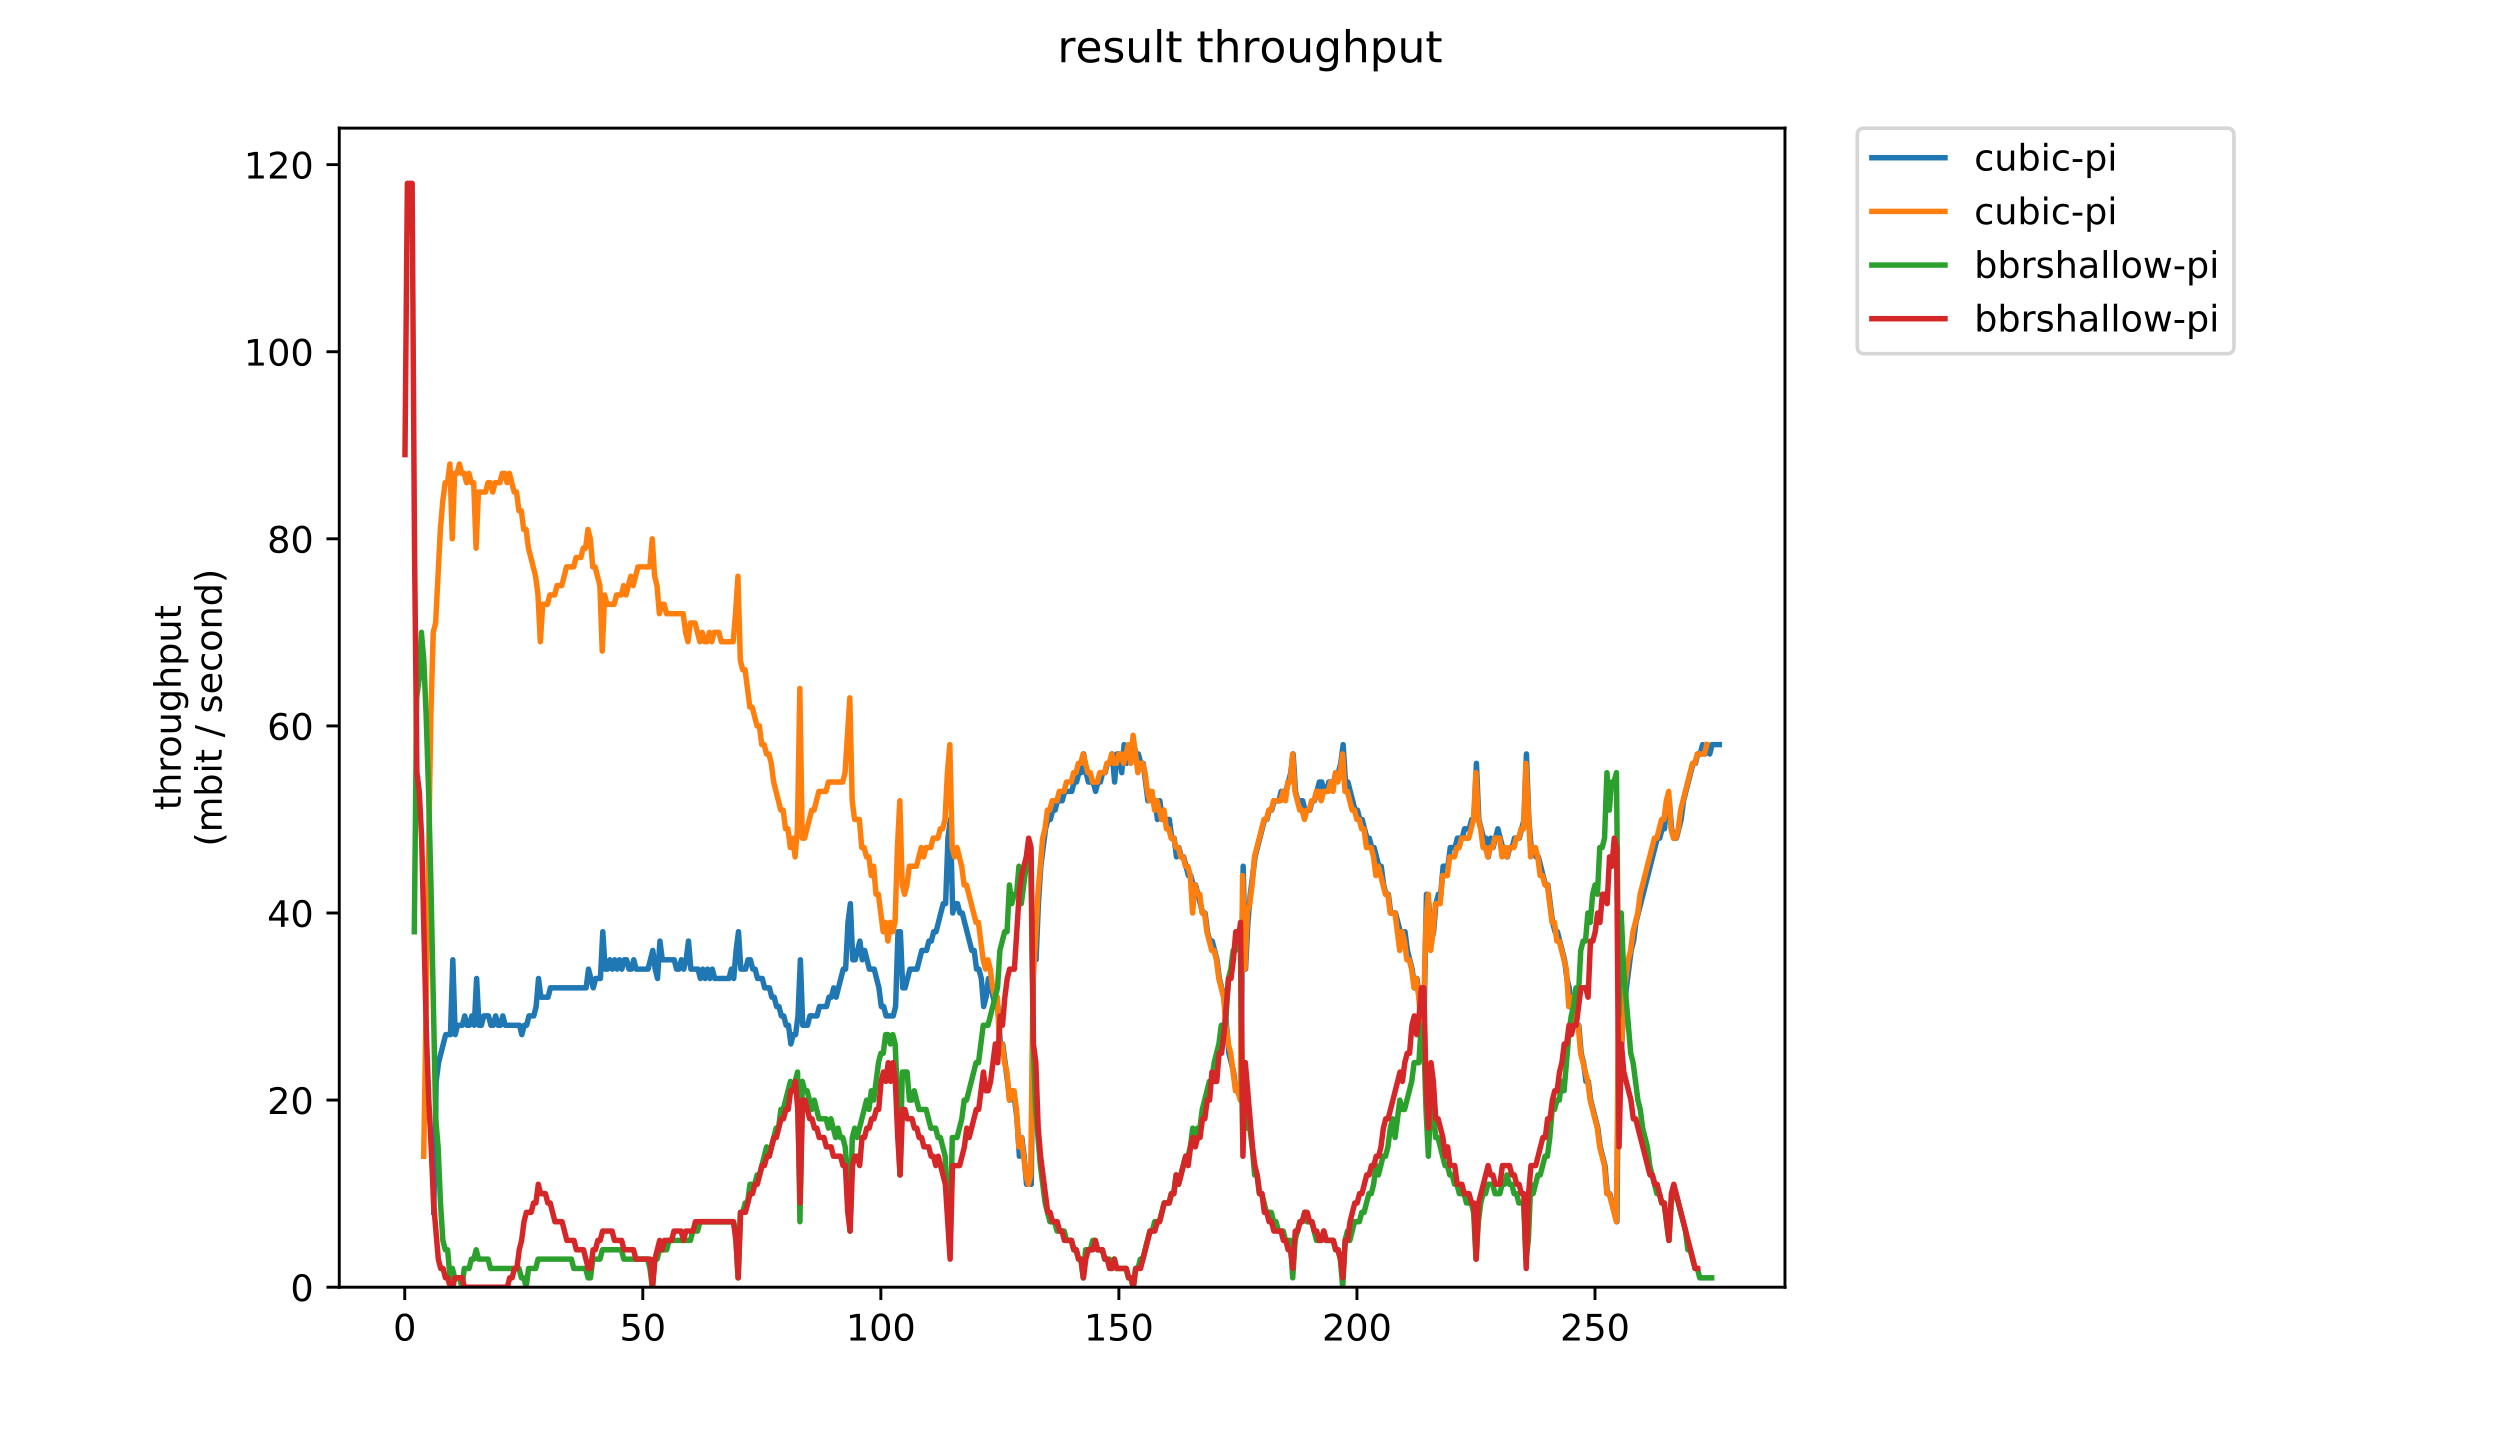 <?xml version="1.0" encoding="utf-8" standalone="no"?>
<!DOCTYPE svg PUBLIC "-//W3C//DTD SVG 1.1//EN"
  "http://www.w3.org/Graphics/SVG/1.1/DTD/svg11.dtd">
<!-- Created with matplotlib (https://matplotlib.org/) -->
<svg height="396pt" version="1.1" viewBox="0 0 684 396" width="684pt" xmlns="http://www.w3.org/2000/svg" xmlns:xlink="http://www.w3.org/1999/xlink">
 <defs>
  <style type="text/css">
*{stroke-linecap:butt;stroke-linejoin:round;}
  </style>
 </defs>
 <g id="figure_1">
  <g id="patch_1">
   <path d="M 0 396 
L 684 396 
L 684 0 
L 0 0 
z
" style="fill:#ffffff;"/>
  </g>
  <g id="axes_1">
   <g id="patch_2">
    <path d="M 92.824 352.174 
L 488.365 352.174 
L 488.365 35.062 
L 92.824 35.062 
z
" style="fill:#ffffff;"/>
   </g>
   <g id="matplotlib.axis_1">
    <g id="xtick_1">
     <g id="line2d_1">
      <defs>
       <path d="M 0 0 
L 0 3.5 
" id="m136e229851" style="stroke:#000000;stroke-width:0.8;"/>
      </defs>
      <g>
       <use style="stroke:#000000;stroke-width:0.8;" x="110.738" xlink:href="#m136e229851" y="352.174"/>
      </g>
     </g>
     <g id="text_1">
      <!-- 0 -->
      <defs>
       <path d="M 31.781 66.406 
Q 24.172 66.406 20.328 58.906 
Q 16.5 51.422 16.5 36.375 
Q 16.5 21.391 20.328 13.891 
Q 24.172 6.391 31.781 6.391 
Q 39.453 6.391 43.281 13.891 
Q 47.125 21.391 47.125 36.375 
Q 47.125 51.422 43.281 58.906 
Q 39.453 66.406 31.781 66.406 
z
M 31.781 74.219 
Q 44.047 74.219 50.516 64.516 
Q 56.984 54.828 56.984 36.375 
Q 56.984 17.969 50.516 8.266 
Q 44.047 -1.422 31.781 -1.422 
Q 19.531 -1.422 13.062 8.266 
Q 6.594 17.969 6.594 36.375 
Q 6.594 54.828 13.062 64.516 
Q 19.531 74.219 31.781 74.219 
z
" id="DejaVuSans-48"/>
      </defs>
      <g transform="translate(107.557 366.773)scale(0.1 -0.1)">
       <use xlink:href="#DejaVuSans-48"/>
      </g>
     </g>
    </g>
    <g id="xtick_2">
     <g id="line2d_2">
      <g>
       <use style="stroke:#000000;stroke-width:0.8;" x="175.868" xlink:href="#m136e229851" y="352.174"/>
      </g>
     </g>
     <g id="text_2">
      <!-- 50 -->
      <defs>
       <path d="M 10.797 72.906 
L 49.516 72.906 
L 49.516 64.594 
L 19.828 64.594 
L 19.828 46.734 
Q 21.969 47.469 24.109 47.828 
Q 26.266 48.188 28.422 48.188 
Q 40.625 48.188 47.75 41.5 
Q 54.891 34.812 54.891 23.391 
Q 54.891 11.625 47.562 5.094 
Q 40.234 -1.422 26.906 -1.422 
Q 22.312 -1.422 17.547 -0.641 
Q 12.797 0.141 7.719 1.703 
L 7.719 11.625 
Q 12.109 9.234 16.797 8.062 
Q 21.484 6.891 26.703 6.891 
Q 35.156 6.891 40.078 11.328 
Q 45.016 15.766 45.016 23.391 
Q 45.016 31 40.078 35.438 
Q 35.156 39.891 26.703 39.891 
Q 22.75 39.891 18.812 39.016 
Q 14.891 38.141 10.797 36.281 
z
" id="DejaVuSans-53"/>
      </defs>
      <g transform="translate(169.506 366.773)scale(0.1 -0.1)">
       <use xlink:href="#DejaVuSans-53"/>
       <use x="63.623" xlink:href="#DejaVuSans-48"/>
      </g>
     </g>
    </g>
    <g id="xtick_3">
     <g id="line2d_3">
      <g>
       <use style="stroke:#000000;stroke-width:0.8;" x="240.999" xlink:href="#m136e229851" y="352.174"/>
      </g>
     </g>
     <g id="text_3">
      <!-- 100 -->
      <defs>
       <path d="M 12.406 8.297 
L 28.516 8.297 
L 28.516 63.922 
L 10.984 60.406 
L 10.984 69.391 
L 28.422 72.906 
L 38.281 72.906 
L 38.281 8.297 
L 54.391 8.297 
L 54.391 0 
L 12.406 0 
z
" id="DejaVuSans-49"/>
      </defs>
      <g transform="translate(231.455 366.773)scale(0.1 -0.1)">
       <use xlink:href="#DejaVuSans-49"/>
       <use x="63.623" xlink:href="#DejaVuSans-48"/>
       <use x="127.246" xlink:href="#DejaVuSans-48"/>
      </g>
     </g>
    </g>
    <g id="xtick_4">
     <g id="line2d_4">
      <g>
       <use style="stroke:#000000;stroke-width:0.8;" x="306.129" xlink:href="#m136e229851" y="352.174"/>
      </g>
     </g>
     <g id="text_4">
      <!-- 150 -->
      <g transform="translate(296.585 366.773)scale(0.1 -0.1)">
       <use xlink:href="#DejaVuSans-49"/>
       <use x="63.623" xlink:href="#DejaVuSans-53"/>
       <use x="127.246" xlink:href="#DejaVuSans-48"/>
      </g>
     </g>
    </g>
    <g id="xtick_5">
     <g id="line2d_5">
      <g>
       <use style="stroke:#000000;stroke-width:0.8;" x="371.259" xlink:href="#m136e229851" y="352.174"/>
      </g>
     </g>
     <g id="text_5">
      <!-- 200 -->
      <defs>
       <path d="M 19.188 8.297 
L 53.609 8.297 
L 53.609 0 
L 7.328 0 
L 7.328 8.297 
Q 12.938 14.109 22.625 23.891 
Q 32.328 33.688 34.812 36.531 
Q 39.547 41.844 41.422 45.531 
Q 43.312 49.219 43.312 52.781 
Q 43.312 58.594 39.234 62.25 
Q 35.156 65.922 28.609 65.922 
Q 23.969 65.922 18.812 64.312 
Q 13.672 62.703 7.812 59.422 
L 7.812 69.391 
Q 13.766 71.781 18.938 73 
Q 24.125 74.219 28.422 74.219 
Q 39.75 74.219 46.484 68.547 
Q 53.219 62.891 53.219 53.422 
Q 53.219 48.922 51.531 44.891 
Q 49.859 40.875 45.406 35.406 
Q 44.188 33.984 37.641 27.219 
Q 31.109 20.453 19.188 8.297 
z
" id="DejaVuSans-50"/>
      </defs>
      <g transform="translate(361.715 366.773)scale(0.1 -0.1)">
       <use xlink:href="#DejaVuSans-50"/>
       <use x="63.623" xlink:href="#DejaVuSans-48"/>
       <use x="127.246" xlink:href="#DejaVuSans-48"/>
      </g>
     </g>
    </g>
    <g id="xtick_6">
     <g id="line2d_6">
      <g>
       <use style="stroke:#000000;stroke-width:0.8;" x="436.389" xlink:href="#m136e229851" y="352.174"/>
      </g>
     </g>
     <g id="text_6">
      <!-- 250 -->
      <g transform="translate(426.846 366.773)scale(0.1 -0.1)">
       <use xlink:href="#DejaVuSans-50"/>
       <use x="63.623" xlink:href="#DejaVuSans-53"/>
       <use x="127.246" xlink:href="#DejaVuSans-48"/>
      </g>
     </g>
    </g>
   </g>
   <g id="matplotlib.axis_2">
    <g id="ytick_1">
     <g id="line2d_7">
      <defs>
       <path d="M 0 0 
L -3.5 0 
" id="m90d7e092a7" style="stroke:#000000;stroke-width:0.8;"/>
      </defs>
      <g>
       <use style="stroke:#000000;stroke-width:0.8;" x="92.824" xlink:href="#m90d7e092a7" y="352.174"/>
      </g>
     </g>
     <g id="text_7">
      <!-- 0 -->
      <g transform="translate(79.461 355.973)scale(0.1 -0.1)">
       <use xlink:href="#DejaVuSans-48"/>
      </g>
     </g>
    </g>
    <g id="ytick_2">
     <g id="line2d_8">
      <g>
       <use style="stroke:#000000;stroke-width:0.8;" x="92.824" xlink:href="#m90d7e092a7" y="300.986"/>
      </g>
     </g>
     <g id="text_8">
      <!-- 20 -->
      <g transform="translate(73.099 304.785)scale(0.1 -0.1)">
       <use xlink:href="#DejaVuSans-50"/>
       <use x="63.623" xlink:href="#DejaVuSans-48"/>
      </g>
     </g>
    </g>
    <g id="ytick_3">
     <g id="line2d_9">
      <g>
       <use style="stroke:#000000;stroke-width:0.8;" x="92.824" xlink:href="#m90d7e092a7" y="249.798"/>
      </g>
     </g>
     <g id="text_9">
      <!-- 40 -->
      <defs>
       <path d="M 37.797 64.312 
L 12.891 25.391 
L 37.797 25.391 
z
M 35.203 72.906 
L 47.609 72.906 
L 47.609 25.391 
L 58.016 25.391 
L 58.016 17.188 
L 47.609 17.188 
L 47.609 0 
L 37.797 0 
L 37.797 17.188 
L 4.891 17.188 
L 4.891 26.703 
z
" id="DejaVuSans-52"/>
      </defs>
      <g transform="translate(73.099 253.597)scale(0.1 -0.1)">
       <use xlink:href="#DejaVuSans-52"/>
       <use x="63.623" xlink:href="#DejaVuSans-48"/>
      </g>
     </g>
    </g>
    <g id="ytick_4">
     <g id="line2d_10">
      <g>
       <use style="stroke:#000000;stroke-width:0.8;" x="92.824" xlink:href="#m90d7e092a7" y="198.609"/>
      </g>
     </g>
     <g id="text_10">
      <!-- 60 -->
      <defs>
       <path d="M 33.016 40.375 
Q 26.375 40.375 22.484 35.828 
Q 18.609 31.297 18.609 23.391 
Q 18.609 15.531 22.484 10.953 
Q 26.375 6.391 33.016 6.391 
Q 39.656 6.391 43.531 10.953 
Q 47.406 15.531 47.406 23.391 
Q 47.406 31.297 43.531 35.828 
Q 39.656 40.375 33.016 40.375 
z
M 52.594 71.297 
L 52.594 62.312 
Q 48.875 64.062 45.094 64.984 
Q 41.312 65.922 37.594 65.922 
Q 27.828 65.922 22.672 59.328 
Q 17.531 52.734 16.797 39.406 
Q 19.672 43.656 24.016 45.922 
Q 28.375 48.188 33.594 48.188 
Q 44.578 48.188 50.953 41.516 
Q 57.328 34.859 57.328 23.391 
Q 57.328 12.156 50.688 5.359 
Q 44.047 -1.422 33.016 -1.422 
Q 20.359 -1.422 13.672 8.266 
Q 6.984 17.969 6.984 36.375 
Q 6.984 53.656 15.188 63.938 
Q 23.391 74.219 37.203 74.219 
Q 40.922 74.219 44.703 73.484 
Q 48.484 72.75 52.594 71.297 
z
" id="DejaVuSans-54"/>
      </defs>
      <g transform="translate(73.099 202.408)scale(0.1 -0.1)">
       <use xlink:href="#DejaVuSans-54"/>
       <use x="63.623" xlink:href="#DejaVuSans-48"/>
      </g>
     </g>
    </g>
    <g id="ytick_5">
     <g id="line2d_11">
      <g>
       <use style="stroke:#000000;stroke-width:0.8;" x="92.824" xlink:href="#m90d7e092a7" y="147.421"/>
      </g>
     </g>
     <g id="text_11">
      <!-- 80 -->
      <defs>
       <path d="M 31.781 34.625 
Q 24.75 34.625 20.719 30.859 
Q 16.703 27.094 16.703 20.516 
Q 16.703 13.922 20.719 10.156 
Q 24.75 6.391 31.781 6.391 
Q 38.812 6.391 42.859 10.172 
Q 46.922 13.969 46.922 20.516 
Q 46.922 27.094 42.891 30.859 
Q 38.875 34.625 31.781 34.625 
z
M 21.922 38.812 
Q 15.578 40.375 12.031 44.719 
Q 8.5 49.078 8.5 55.328 
Q 8.5 64.062 14.719 69.141 
Q 20.953 74.219 31.781 74.219 
Q 42.672 74.219 48.875 69.141 
Q 55.078 64.062 55.078 55.328 
Q 55.078 49.078 51.531 44.719 
Q 48 40.375 41.703 38.812 
Q 48.828 37.156 52.797 32.312 
Q 56.781 27.484 56.781 20.516 
Q 56.781 9.906 50.312 4.234 
Q 43.844 -1.422 31.781 -1.422 
Q 19.734 -1.422 13.25 4.234 
Q 6.781 9.906 6.781 20.516 
Q 6.781 27.484 10.781 32.312 
Q 14.797 37.156 21.922 38.812 
z
M 18.312 54.391 
Q 18.312 48.734 21.844 45.562 
Q 25.391 42.391 31.781 42.391 
Q 38.141 42.391 41.719 45.562 
Q 45.312 48.734 45.312 54.391 
Q 45.312 60.062 41.719 63.234 
Q 38.141 66.406 31.781 66.406 
Q 25.391 66.406 21.844 63.234 
Q 18.312 60.062 18.312 54.391 
z
" id="DejaVuSans-56"/>
      </defs>
      <g transform="translate(73.099 151.22)scale(0.1 -0.1)">
       <use xlink:href="#DejaVuSans-56"/>
       <use x="63.623" xlink:href="#DejaVuSans-48"/>
      </g>
     </g>
    </g>
    <g id="ytick_6">
     <g id="line2d_12">
      <g>
       <use style="stroke:#000000;stroke-width:0.8;" x="92.824" xlink:href="#m90d7e092a7" y="96.233"/>
      </g>
     </g>
     <g id="text_12">
      <!-- 100 -->
      <g transform="translate(66.736 100.032)scale(0.1 -0.1)">
       <use xlink:href="#DejaVuSans-49"/>
       <use x="63.623" xlink:href="#DejaVuSans-48"/>
       <use x="127.246" xlink:href="#DejaVuSans-48"/>
      </g>
     </g>
    </g>
    <g id="ytick_7">
     <g id="line2d_13">
      <g>
       <use style="stroke:#000000;stroke-width:0.8;" x="92.824" xlink:href="#m90d7e092a7" y="45.044"/>
      </g>
     </g>
     <g id="text_13">
      <!-- 120 -->
      <g transform="translate(66.736 48.843)scale(0.1 -0.1)">
       <use xlink:href="#DejaVuSans-49"/>
       <use x="63.623" xlink:href="#DejaVuSans-50"/>
       <use x="127.246" xlink:href="#DejaVuSans-48"/>
      </g>
     </g>
    </g>
    <g id="text_14">
     <!-- throughput -->
     <defs>
      <path d="M 18.312 70.219 
L 18.312 54.688 
L 36.812 54.688 
L 36.812 47.703 
L 18.312 47.703 
L 18.312 18.016 
Q 18.312 11.328 20.141 9.422 
Q 21.969 7.516 27.594 7.516 
L 36.812 7.516 
L 36.812 0 
L 27.594 0 
Q 17.188 0 13.234 3.875 
Q 9.281 7.766 9.281 18.016 
L 9.281 47.703 
L 2.688 47.703 
L 2.688 54.688 
L 9.281 54.688 
L 9.281 70.219 
z
" id="DejaVuSans-116"/>
      <path d="M 54.891 33.016 
L 54.891 0 
L 45.906 0 
L 45.906 32.719 
Q 45.906 40.484 42.875 44.328 
Q 39.844 48.188 33.797 48.188 
Q 26.516 48.188 22.312 43.547 
Q 18.109 38.922 18.109 30.906 
L 18.109 0 
L 9.078 0 
L 9.078 75.984 
L 18.109 75.984 
L 18.109 46.188 
Q 21.344 51.125 25.703 53.562 
Q 30.078 56 35.797 56 
Q 45.219 56 50.047 50.172 
Q 54.891 44.344 54.891 33.016 
z
" id="DejaVuSans-104"/>
      <path d="M 41.109 46.297 
Q 39.594 47.172 37.812 47.578 
Q 36.031 48 33.891 48 
Q 26.266 48 22.188 43.047 
Q 18.109 38.094 18.109 28.812 
L 18.109 0 
L 9.078 0 
L 9.078 54.688 
L 18.109 54.688 
L 18.109 46.188 
Q 20.953 51.172 25.484 53.578 
Q 30.031 56 36.531 56 
Q 37.453 56 38.578 55.875 
Q 39.703 55.766 41.062 55.516 
z
" id="DejaVuSans-114"/>
      <path d="M 30.609 48.391 
Q 23.391 48.391 19.188 42.75 
Q 14.984 37.109 14.984 27.297 
Q 14.984 17.484 19.156 11.844 
Q 23.344 6.203 30.609 6.203 
Q 37.797 6.203 41.984 11.859 
Q 46.188 17.531 46.188 27.297 
Q 46.188 37.016 41.984 42.703 
Q 37.797 48.391 30.609 48.391 
z
M 30.609 56 
Q 42.328 56 49.016 48.375 
Q 55.719 40.766 55.719 27.297 
Q 55.719 13.875 49.016 6.219 
Q 42.328 -1.422 30.609 -1.422 
Q 18.844 -1.422 12.172 6.219 
Q 5.516 13.875 5.516 27.297 
Q 5.516 40.766 12.172 48.375 
Q 18.844 56 30.609 56 
z
" id="DejaVuSans-111"/>
      <path d="M 8.5 21.578 
L 8.5 54.688 
L 17.484 54.688 
L 17.484 21.922 
Q 17.484 14.156 20.5 10.266 
Q 23.531 6.391 29.594 6.391 
Q 36.859 6.391 41.078 11.031 
Q 45.312 15.672 45.312 23.688 
L 45.312 54.688 
L 54.297 54.688 
L 54.297 0 
L 45.312 0 
L 45.312 8.406 
Q 42.047 3.422 37.719 1 
Q 33.406 -1.422 27.688 -1.422 
Q 18.266 -1.422 13.375 4.438 
Q 8.5 10.297 8.5 21.578 
z
M 31.109 56 
z
" id="DejaVuSans-117"/>
      <path d="M 45.406 27.984 
Q 45.406 37.75 41.375 43.109 
Q 37.359 48.484 30.078 48.484 
Q 22.859 48.484 18.828 43.109 
Q 14.797 37.75 14.797 27.984 
Q 14.797 18.266 18.828 12.891 
Q 22.859 7.516 30.078 7.516 
Q 37.359 7.516 41.375 12.891 
Q 45.406 18.266 45.406 27.984 
z
M 54.391 6.781 
Q 54.391 -7.172 48.188 -13.984 
Q 42 -20.797 29.203 -20.797 
Q 24.469 -20.797 20.266 -20.094 
Q 16.062 -19.391 12.109 -17.922 
L 12.109 -9.188 
Q 16.062 -11.328 19.922 -12.344 
Q 23.781 -13.375 27.781 -13.375 
Q 36.625 -13.375 41.016 -8.766 
Q 45.406 -4.156 45.406 5.172 
L 45.406 9.625 
Q 42.625 4.781 38.281 2.391 
Q 33.938 0 27.875 0 
Q 17.828 0 11.672 7.656 
Q 5.516 15.328 5.516 27.984 
Q 5.516 40.672 11.672 48.328 
Q 17.828 56 27.875 56 
Q 33.938 56 38.281 53.609 
Q 42.625 51.219 45.406 46.391 
L 45.406 54.688 
L 54.391 54.688 
z
" id="DejaVuSans-103"/>
      <path d="M 18.109 8.203 
L 18.109 -20.797 
L 9.078 -20.797 
L 9.078 54.688 
L 18.109 54.688 
L 18.109 46.391 
Q 20.953 51.266 25.266 53.625 
Q 29.594 56 35.594 56 
Q 45.562 56 51.781 48.094 
Q 58.016 40.188 58.016 27.297 
Q 58.016 14.406 51.781 6.484 
Q 45.562 -1.422 35.594 -1.422 
Q 29.594 -1.422 25.266 0.953 
Q 20.953 3.328 18.109 8.203 
z
M 48.688 27.297 
Q 48.688 37.203 44.609 42.844 
Q 40.531 48.484 33.406 48.484 
Q 26.266 48.484 22.188 42.844 
Q 18.109 37.203 18.109 27.297 
Q 18.109 17.391 22.188 11.75 
Q 26.266 6.109 33.406 6.109 
Q 40.531 6.109 44.609 11.75 
Q 48.688 17.391 48.688 27.297 
z
" id="DejaVuSans-112"/>
     </defs>
     <g transform="translate(49.459 221.675)rotate(-90)scale(0.1 -0.1)">
      <use xlink:href="#DejaVuSans-116"/>
      <use x="39.209" xlink:href="#DejaVuSans-104"/>
      <use x="102.588" xlink:href="#DejaVuSans-114"/>
      <use x="143.67" xlink:href="#DejaVuSans-111"/>
      <use x="204.852" xlink:href="#DejaVuSans-117"/>
      <use x="268.23" xlink:href="#DejaVuSans-103"/>
      <use x="331.707" xlink:href="#DejaVuSans-104"/>
      <use x="395.086" xlink:href="#DejaVuSans-112"/>
      <use x="458.562" xlink:href="#DejaVuSans-117"/>
      <use x="521.941" xlink:href="#DejaVuSans-116"/>
     </g>
     <!-- (mbit / second) -->
     <defs>
      <path d="M 31 75.875 
Q 24.469 64.656 21.281 53.656 
Q 18.109 42.672 18.109 31.391 
Q 18.109 20.125 21.312 9.062 
Q 24.516 -2 31 -13.188 
L 23.188 -13.188 
Q 15.875 -1.703 12.234 9.375 
Q 8.594 20.453 8.594 31.391 
Q 8.594 42.281 12.203 53.312 
Q 15.828 64.359 23.188 75.875 
z
" id="DejaVuSans-40"/>
      <path d="M 52 44.188 
Q 55.375 50.25 60.062 53.125 
Q 64.75 56 71.094 56 
Q 79.641 56 84.281 50.016 
Q 88.922 44.047 88.922 33.016 
L 88.922 0 
L 79.891 0 
L 79.891 32.719 
Q 79.891 40.578 77.094 44.375 
Q 74.312 48.188 68.609 48.188 
Q 61.625 48.188 57.562 43.547 
Q 53.516 38.922 53.516 30.906 
L 53.516 0 
L 44.484 0 
L 44.484 32.719 
Q 44.484 40.625 41.703 44.406 
Q 38.922 48.188 33.109 48.188 
Q 26.219 48.188 22.156 43.531 
Q 18.109 38.875 18.109 30.906 
L 18.109 0 
L 9.078 0 
L 9.078 54.688 
L 18.109 54.688 
L 18.109 46.188 
Q 21.188 51.219 25.484 53.609 
Q 29.781 56 35.688 56 
Q 41.656 56 45.828 52.969 
Q 50 49.953 52 44.188 
z
" id="DejaVuSans-109"/>
      <path d="M 48.688 27.297 
Q 48.688 37.203 44.609 42.844 
Q 40.531 48.484 33.406 48.484 
Q 26.266 48.484 22.188 42.844 
Q 18.109 37.203 18.109 27.297 
Q 18.109 17.391 22.188 11.75 
Q 26.266 6.109 33.406 6.109 
Q 40.531 6.109 44.609 11.75 
Q 48.688 17.391 48.688 27.297 
z
M 18.109 46.391 
Q 20.953 51.266 25.266 53.625 
Q 29.594 56 35.594 56 
Q 45.562 56 51.781 48.094 
Q 58.016 40.188 58.016 27.297 
Q 58.016 14.406 51.781 6.484 
Q 45.562 -1.422 35.594 -1.422 
Q 29.594 -1.422 25.266 0.953 
Q 20.953 3.328 18.109 8.203 
L 18.109 0 
L 9.078 0 
L 9.078 75.984 
L 18.109 75.984 
z
" id="DejaVuSans-98"/>
      <path d="M 9.422 54.688 
L 18.406 54.688 
L 18.406 0 
L 9.422 0 
z
M 9.422 75.984 
L 18.406 75.984 
L 18.406 64.594 
L 9.422 64.594 
z
" id="DejaVuSans-105"/>
      <path id="DejaVuSans-32"/>
      <path d="M 25.391 72.906 
L 33.688 72.906 
L 8.297 -9.281 
L 0 -9.281 
z
" id="DejaVuSans-47"/>
      <path d="M 44.281 53.078 
L 44.281 44.578 
Q 40.484 46.531 36.375 47.5 
Q 32.281 48.484 27.875 48.484 
Q 21.188 48.484 17.844 46.438 
Q 14.5 44.391 14.5 40.281 
Q 14.5 37.156 16.891 35.375 
Q 19.281 33.594 26.516 31.984 
L 29.594 31.297 
Q 39.156 29.25 43.188 25.516 
Q 47.219 21.781 47.219 15.094 
Q 47.219 7.469 41.188 3.016 
Q 35.156 -1.422 24.609 -1.422 
Q 20.219 -1.422 15.453 -0.562 
Q 10.688 0.297 5.422 2 
L 5.422 11.281 
Q 10.406 8.688 15.234 7.391 
Q 20.062 6.109 24.812 6.109 
Q 31.156 6.109 34.562 8.281 
Q 37.984 10.453 37.984 14.406 
Q 37.984 18.062 35.516 20.016 
Q 33.062 21.969 24.703 23.781 
L 21.578 24.516 
Q 13.234 26.266 9.516 29.906 
Q 5.812 33.547 5.812 39.891 
Q 5.812 47.609 11.281 51.797 
Q 16.75 56 26.812 56 
Q 31.781 56 36.172 55.266 
Q 40.578 54.547 44.281 53.078 
z
" id="DejaVuSans-115"/>
      <path d="M 56.203 29.594 
L 56.203 25.203 
L 14.891 25.203 
Q 15.484 15.922 20.484 11.062 
Q 25.484 6.203 34.422 6.203 
Q 39.594 6.203 44.453 7.469 
Q 49.312 8.734 54.109 11.281 
L 54.109 2.781 
Q 49.266 0.734 44.188 -0.344 
Q 39.109 -1.422 33.891 -1.422 
Q 20.797 -1.422 13.156 6.188 
Q 5.516 13.812 5.516 26.812 
Q 5.516 40.234 12.766 48.109 
Q 20.016 56 32.328 56 
Q 43.359 56 49.781 48.891 
Q 56.203 41.797 56.203 29.594 
z
M 47.219 32.234 
Q 47.125 39.594 43.094 43.984 
Q 39.062 48.391 32.422 48.391 
Q 24.906 48.391 20.391 44.141 
Q 15.875 39.891 15.188 32.172 
z
" id="DejaVuSans-101"/>
      <path d="M 48.781 52.594 
L 48.781 44.188 
Q 44.969 46.297 41.141 47.344 
Q 37.312 48.391 33.406 48.391 
Q 24.656 48.391 19.812 42.844 
Q 14.984 37.312 14.984 27.297 
Q 14.984 17.281 19.812 11.734 
Q 24.656 6.203 33.406 6.203 
Q 37.312 6.203 41.141 7.25 
Q 44.969 8.297 48.781 10.406 
L 48.781 2.094 
Q 45.016 0.344 40.984 -0.531 
Q 36.969 -1.422 32.422 -1.422 
Q 20.062 -1.422 12.781 6.344 
Q 5.516 14.109 5.516 27.297 
Q 5.516 40.672 12.859 48.328 
Q 20.219 56 33.016 56 
Q 37.156 56 41.109 55.141 
Q 45.062 54.297 48.781 52.594 
z
" id="DejaVuSans-99"/>
      <path d="M 54.891 33.016 
L 54.891 0 
L 45.906 0 
L 45.906 32.719 
Q 45.906 40.484 42.875 44.328 
Q 39.844 48.188 33.797 48.188 
Q 26.516 48.188 22.312 43.547 
Q 18.109 38.922 18.109 30.906 
L 18.109 0 
L 9.078 0 
L 9.078 54.688 
L 18.109 54.688 
L 18.109 46.188 
Q 21.344 51.125 25.703 53.562 
Q 30.078 56 35.797 56 
Q 45.219 56 50.047 50.172 
Q 54.891 44.344 54.891 33.016 
z
" id="DejaVuSans-110"/>
      <path d="M 45.406 46.391 
L 45.406 75.984 
L 54.391 75.984 
L 54.391 0 
L 45.406 0 
L 45.406 8.203 
Q 42.578 3.328 38.25 0.953 
Q 33.938 -1.422 27.875 -1.422 
Q 17.969 -1.422 11.734 6.484 
Q 5.516 14.406 5.516 27.297 
Q 5.516 40.188 11.734 48.094 
Q 17.969 56 27.875 56 
Q 33.938 56 38.25 53.625 
Q 42.578 51.266 45.406 46.391 
z
M 14.797 27.297 
Q 14.797 17.391 18.875 11.75 
Q 22.953 6.109 30.078 6.109 
Q 37.203 6.109 41.297 11.75 
Q 45.406 17.391 45.406 27.297 
Q 45.406 37.203 41.297 42.844 
Q 37.203 48.484 30.078 48.484 
Q 22.953 48.484 18.875 42.844 
Q 14.797 37.203 14.797 27.297 
z
" id="DejaVuSans-100"/>
      <path d="M 8.016 75.875 
L 15.828 75.875 
Q 23.141 64.359 26.781 53.312 
Q 30.422 42.281 30.422 31.391 
Q 30.422 20.453 26.781 9.375 
Q 23.141 -1.703 15.828 -13.188 
L 8.016 -13.188 
Q 14.5 -2 17.703 9.062 
Q 20.906 20.125 20.906 31.391 
Q 20.906 42.672 17.703 53.656 
Q 14.5 64.656 8.016 75.875 
z
" id="DejaVuSans-41"/>
     </defs>
     <g transform="translate(60.657 231.609)rotate(-90)scale(0.1 -0.1)">
      <use xlink:href="#DejaVuSans-40"/>
      <use x="39.014" xlink:href="#DejaVuSans-109"/>
      <use x="136.426" xlink:href="#DejaVuSans-98"/>
      <use x="199.902" xlink:href="#DejaVuSans-105"/>
      <use x="227.686" xlink:href="#DejaVuSans-116"/>
      <use x="266.895" xlink:href="#DejaVuSans-32"/>
      <use x="298.682" xlink:href="#DejaVuSans-47"/>
      <use x="332.373" xlink:href="#DejaVuSans-32"/>
      <use x="364.16" xlink:href="#DejaVuSans-115"/>
      <use x="416.26" xlink:href="#DejaVuSans-101"/>
      <use x="477.783" xlink:href="#DejaVuSans-99"/>
      <use x="532.764" xlink:href="#DejaVuSans-111"/>
      <use x="593.945" xlink:href="#DejaVuSans-110"/>
      <use x="657.324" xlink:href="#DejaVuSans-100"/>
      <use x="720.801" xlink:href="#DejaVuSans-41"/>
     </g>
    </g>
   </g>
   <g id="line2d_14">
    <path clip-path="url(#p83a47617fb)" d="M 118.683 331.699 
L 119.334 295.867 
L 119.985 290.748 
L 121.939 283.07 
L 123.242 283.07 
L 123.893 262.595 
L 124.544 283.07 
L 125.196 280.511 
L 126.498 280.511 
L 127.149 277.951 
L 127.801 280.511 
L 128.452 280.511 
L 129.103 277.951 
L 129.755 280.511 
L 130.406 267.713 
L 131.057 280.511 
L 131.709 280.511 
L 132.36 277.951 
L 133.662 277.951 
L 134.314 280.511 
L 134.965 280.511 
L 135.616 277.951 
L 136.268 280.511 
L 136.919 280.511 
L 137.57 277.951 
L 138.222 280.511 
L 142.129 280.511 
L 142.781 283.07 
L 143.432 280.511 
L 144.083 280.511 
L 144.735 277.951 
L 146.037 277.951 
L 146.689 275.392 
L 147.34 267.713 
L 147.991 272.832 
L 149.945 272.832 
L 150.596 270.273 
L 160.366 270.273 
L 161.017 265.154 
L 162.32 270.273 
L 162.971 267.713 
L 164.274 267.713 
L 164.925 254.916 
L 165.576 265.154 
L 166.228 265.154 
L 166.879 262.595 
L 167.53 265.154 
L 168.182 262.595 
L 168.833 265.154 
L 169.484 262.595 
L 170.135 265.154 
L 170.787 262.595 
L 171.438 262.595 
L 172.089 265.154 
L 172.741 265.154 
L 173.392 262.595 
L 174.043 265.154 
L 177.3 265.154 
L 178.602 260.035 
L 179.254 265.154 
L 179.905 267.713 
L 180.556 257.476 
L 181.208 262.595 
L 184.464 262.595 
L 185.115 265.154 
L 185.767 265.154 
L 186.418 262.595 
L 187.069 265.154 
L 187.721 262.595 
L 188.372 257.476 
L 189.023 265.154 
L 190.977 265.154 
L 191.628 267.713 
L 192.28 265.154 
L 192.931 267.713 
L 193.582 265.154 
L 194.234 267.713 
L 194.885 265.154 
L 195.536 267.713 
L 199.444 267.713 
L 200.095 265.154 
L 200.747 267.713 
L 201.398 260.035 
L 202.049 254.916 
L 202.701 265.154 
L 204.003 265.154 
L 204.655 262.595 
L 205.306 262.595 
L 205.957 265.154 
L 206.608 265.154 
L 207.26 267.713 
L 208.562 267.713 
L 209.214 270.273 
L 210.516 270.273 
L 211.168 272.832 
L 211.819 272.832 
L 212.47 275.392 
L 213.121 275.392 
L 213.773 277.951 
L 214.424 277.951 
L 215.075 280.511 
L 215.727 280.511 
L 216.378 285.629 
L 217.029 283.07 
L 217.681 283.07 
L 218.332 277.951 
L 218.983 262.595 
L 219.634 280.511 
L 220.937 280.511 
L 221.588 277.951 
L 223.542 277.951 
L 224.194 275.392 
L 226.148 275.392 
L 226.799 272.832 
L 227.45 272.832 
L 228.101 270.273 
L 228.753 272.832 
L 230.707 265.154 
L 231.358 265.154 
L 232.009 252.357 
L 232.661 247.238 
L 233.312 262.595 
L 233.963 262.595 
L 235.266 257.476 
L 235.917 262.595 
L 236.568 260.035 
L 237.871 265.154 
L 239.174 265.154 
L 240.476 270.273 
L 241.127 275.392 
L 241.779 275.392 
L 242.43 277.951 
L 244.384 277.951 
L 245.035 275.392 
L 245.687 254.916 
L 246.338 254.916 
L 246.989 270.273 
L 247.641 270.273 
L 248.943 265.154 
L 250.897 265.154 
L 252.2 260.035 
L 253.502 260.035 
L 254.154 257.476 
L 254.805 257.476 
L 255.456 254.916 
L 256.107 254.916 
L 258.061 247.238 
L 258.713 247.238 
L 259.364 229.322 
L 260.015 224.203 
L 260.667 249.798 
L 261.318 247.238 
L 261.969 247.238 
L 262.62 249.798 
L 263.272 249.798 
L 265.877 260.035 
L 266.528 260.035 
L 267.18 265.154 
L 267.831 265.154 
L 268.482 267.713 
L 269.134 275.392 
L 269.785 272.832 
L 270.436 267.713 
L 272.39 275.392 
L 273.041 275.392 
L 273.693 285.629 
L 274.344 285.629 
L 276.298 300.986 
L 276.949 298.426 
L 277.6 300.986 
L 278.252 306.105 
L 278.903 316.342 
L 279.554 311.224 
L 280.206 316.342 
L 280.857 324.021 
L 281.508 321.461 
L 282.16 324.021 
L 282.811 257.476 
L 283.462 262.595 
L 284.113 247.238 
L 284.765 237 
L 286.067 226.763 
L 286.719 224.203 
L 287.37 224.203 
L 288.021 221.644 
L 288.673 221.644 
L 289.324 219.085 
L 290.627 219.085 
L 291.278 216.525 
L 293.232 216.525 
L 293.883 213.966 
L 294.534 213.966 
L 295.186 211.406 
L 295.837 211.406 
L 296.488 206.287 
L 297.14 211.406 
L 297.791 213.966 
L 299.093 213.966 
L 299.745 216.525 
L 300.396 213.966 
L 301.047 213.966 
L 301.699 211.406 
L 302.35 211.406 
L 303.001 208.847 
L 303.653 208.847 
L 304.304 206.287 
L 304.955 213.966 
L 305.606 206.287 
L 306.258 206.287 
L 306.909 211.406 
L 307.56 203.728 
L 308.212 208.847 
L 308.863 206.287 
L 309.514 206.287 
L 310.166 203.728 
L 310.817 206.287 
L 311.468 206.287 
L 312.12 208.847 
L 312.771 208.847 
L 314.073 219.085 
L 314.725 216.525 
L 315.376 219.085 
L 316.027 219.085 
L 316.679 224.203 
L 317.33 219.085 
L 317.981 224.203 
L 319.935 224.203 
L 320.586 229.322 
L 321.238 229.322 
L 321.889 234.441 
L 322.54 231.882 
L 323.192 234.441 
L 323.843 234.441 
L 325.146 239.56 
L 325.797 239.56 
L 326.448 242.119 
L 327.099 242.119 
L 329.053 249.798 
L 329.705 249.798 
L 330.356 254.916 
L 331.007 257.476 
L 331.659 257.476 
L 332.961 262.595 
L 333.613 267.713 
L 334.915 272.832 
L 336.218 288.189 
L 337.52 293.308 
L 338.172 298.426 
L 338.823 298.426 
L 339.474 300.986 
L 340.126 237 
L 340.777 265.154 
L 341.428 252.357 
L 342.079 244.679 
L 343.382 234.441 
L 345.987 224.203 
L 346.639 224.203 
L 347.29 221.644 
L 347.941 221.644 
L 348.592 219.085 
L 349.895 219.085 
L 350.546 216.525 
L 351.849 216.525 
L 353.152 211.406 
L 353.803 206.287 
L 354.454 216.525 
L 355.106 219.085 
L 356.408 219.085 
L 357.059 221.644 
L 358.362 221.644 
L 359.013 219.085 
L 359.665 219.085 
L 360.967 213.966 
L 361.619 213.966 
L 362.27 216.525 
L 362.921 216.525 
L 363.572 213.966 
L 364.875 213.966 
L 365.526 211.406 
L 366.178 211.406 
L 366.829 208.847 
L 367.48 203.728 
L 368.132 213.966 
L 368.783 213.966 
L 370.737 221.644 
L 371.388 221.644 
L 372.039 224.203 
L 372.691 224.203 
L 373.993 229.322 
L 374.645 229.322 
L 375.296 231.882 
L 375.947 231.882 
L 377.25 237 
L 377.901 237 
L 378.552 242.119 
L 379.204 244.679 
L 379.855 244.679 
L 380.506 249.798 
L 381.809 249.798 
L 383.112 254.916 
L 384.414 254.916 
L 385.065 260.035 
L 386.368 265.154 
L 387.019 270.273 
L 387.671 267.713 
L 388.973 277.951 
L 389.625 277.951 
L 390.276 244.679 
L 390.927 247.238 
L 391.578 257.476 
L 392.23 254.916 
L 392.881 247.238 
L 393.532 244.679 
L 394.184 244.679 
L 394.835 237 
L 396.138 237 
L 396.789 231.882 
L 398.092 231.882 
L 398.743 229.322 
L 400.045 229.322 
L 400.697 226.763 
L 401.999 226.763 
L 402.651 224.203 
L 403.302 224.203 
L 403.953 208.847 
L 404.605 224.203 
L 405.907 229.322 
L 406.558 229.322 
L 407.21 234.441 
L 407.861 229.322 
L 408.512 231.882 
L 409.815 226.763 
L 411.118 231.882 
L 411.769 231.882 
L 412.42 234.441 
L 413.071 231.882 
L 413.723 231.882 
L 414.374 229.322 
L 415.677 229.322 
L 416.979 224.203 
L 417.631 206.287 
L 418.282 224.203 
L 418.933 231.882 
L 419.585 231.882 
L 420.236 234.441 
L 420.887 234.441 
L 422.841 242.119 
L 423.492 242.119 
L 424.795 252.357 
L 425.446 254.916 
L 426.098 254.916 
L 428.051 262.595 
L 428.703 267.713 
L 429.354 270.273 
L 430.005 275.392 
L 431.308 280.511 
L 431.959 280.511 
L 432.611 288.189 
L 433.262 290.748 
L 433.913 295.867 
L 434.564 295.867 
L 435.216 300.986 
L 437.17 308.664 
L 437.821 313.783 
L 439.124 318.902 
L 439.775 326.58 
L 440.426 326.58 
L 442.38 334.258 
L 443.031 270.273 
L 443.683 285.629 
L 444.334 275.392 
L 446.288 260.035 
L 446.939 257.476 
L 447.591 252.357 
L 453.452 229.322 
L 454.104 229.322 
L 454.755 226.763 
L 455.406 226.763 
L 456.057 219.085 
L 456.709 219.085 
L 457.36 226.763 
L 458.011 229.322 
L 458.663 229.322 
L 459.965 224.203 
L 460.617 219.085 
L 463.222 208.847 
L 463.873 208.847 
L 464.524 206.287 
L 465.176 206.287 
L 465.827 203.728 
L 466.478 206.287 
L 467.13 203.728 
L 467.781 206.287 
L 468.432 203.728 
L 470.386 203.728 
L 470.386 203.728 
" style="fill:none;stroke:#1f77b4;stroke-linecap:square;stroke-width:1.5;"/>
   </g>
   <g id="line2d_15">
    <path clip-path="url(#p83a47617fb)" d="M 115.926 316.342 
L 117.88 196.05 
L 118.531 173.015 
L 119.183 170.456 
L 120.485 144.861 
L 121.137 137.183 
L 121.788 132.064 
L 122.439 132.064 
L 123.091 126.946 
L 123.742 147.421 
L 124.393 129.505 
L 125.044 129.505 
L 125.696 126.946 
L 126.347 129.505 
L 126.998 129.505 
L 127.65 132.064 
L 128.301 129.505 
L 128.952 132.064 
L 129.604 132.064 
L 130.255 149.98 
L 130.906 134.624 
L 132.86 134.624 
L 133.511 132.064 
L 134.163 132.064 
L 134.814 134.624 
L 135.465 132.064 
L 136.768 132.064 
L 137.419 129.505 
L 138.071 129.505 
L 138.722 132.064 
L 139.373 129.505 
L 140.676 134.624 
L 141.327 134.624 
L 141.978 139.743 
L 142.63 139.743 
L 143.281 144.861 
L 143.932 144.861 
L 144.584 149.98 
L 146.537 157.659 
L 147.189 162.777 
L 147.84 175.574 
L 148.491 165.337 
L 149.794 165.337 
L 150.445 162.777 
L 151.748 162.777 
L 152.399 160.218 
L 153.702 160.218 
L 155.004 155.099 
L 156.958 155.099 
L 157.61 152.54 
L 158.912 152.54 
L 159.564 149.98 
L 160.215 149.98 
L 160.866 144.861 
L 161.517 147.421 
L 162.169 155.099 
L 162.82 155.099 
L 164.123 160.218 
L 164.774 178.134 
L 165.425 162.777 
L 166.077 165.337 
L 168.03 165.337 
L 168.682 162.777 
L 169.984 162.777 
L 170.636 160.218 
L 171.287 162.777 
L 172.59 157.659 
L 173.241 160.218 
L 174.543 155.099 
L 177.8 155.099 
L 178.451 147.421 
L 179.103 157.659 
L 179.754 160.218 
L 180.405 167.896 
L 181.057 165.337 
L 181.708 165.337 
L 182.359 167.896 
L 186.918 167.896 
L 187.57 173.015 
L 188.221 175.574 
L 188.872 170.456 
L 190.175 170.456 
L 191.477 175.574 
L 192.129 173.015 
L 192.78 175.574 
L 193.431 175.574 
L 194.083 173.015 
L 194.734 175.574 
L 195.385 173.015 
L 196.688 173.015 
L 197.339 175.574 
L 200.596 175.574 
L 201.247 167.896 
L 201.898 157.659 
L 202.55 180.693 
L 203.201 183.253 
L 203.852 183.253 
L 205.155 193.49 
L 205.806 193.49 
L 207.109 198.609 
L 207.76 198.609 
L 208.411 203.728 
L 209.063 203.728 
L 209.714 206.287 
L 210.365 206.287 
L 211.016 208.847 
L 211.668 213.966 
L 213.622 221.644 
L 214.273 221.644 
L 214.924 226.763 
L 215.576 226.763 
L 216.227 231.882 
L 216.878 229.322 
L 217.529 234.441 
L 218.181 226.763 
L 218.832 188.372 
L 219.483 229.322 
L 220.135 229.322 
L 222.089 221.644 
L 222.74 221.644 
L 224.043 216.525 
L 225.996 216.525 
L 226.648 213.966 
L 230.556 213.966 
L 231.207 211.406 
L 232.509 190.931 
L 233.161 219.085 
L 233.812 224.203 
L 235.115 224.203 
L 235.766 231.882 
L 236.417 231.882 
L 237.069 234.441 
L 237.72 234.441 
L 238.371 239.56 
L 239.022 237 
L 239.674 244.679 
L 240.325 244.679 
L 241.628 254.916 
L 242.279 252.357 
L 242.93 257.476 
L 243.582 252.357 
L 244.233 254.916 
L 244.884 252.357 
L 245.536 231.882 
L 246.187 219.085 
L 246.838 242.119 
L 247.489 244.679 
L 248.141 242.119 
L 248.792 237 
L 250.746 237 
L 252.049 231.882 
L 252.7 234.441 
L 253.351 231.882 
L 254.654 231.882 
L 255.305 229.322 
L 256.608 229.322 
L 257.259 226.763 
L 257.91 226.763 
L 258.562 224.203 
L 259.213 211.406 
L 259.864 203.728 
L 260.515 231.882 
L 261.167 234.441 
L 261.818 231.882 
L 263.121 237 
L 263.772 242.119 
L 264.423 242.119 
L 267.029 252.357 
L 267.68 252.357 
L 268.982 262.595 
L 269.634 265.154 
L 270.285 262.595 
L 270.936 265.154 
L 271.588 270.273 
L 272.239 272.832 
L 272.89 272.832 
L 273.542 288.189 
L 274.193 285.629 
L 274.844 290.748 
L 275.495 293.308 
L 276.147 300.986 
L 276.798 298.426 
L 277.449 298.426 
L 278.101 303.545 
L 278.752 313.783 
L 279.403 311.224 
L 280.706 321.461 
L 281.357 324.021 
L 282.008 321.461 
L 282.66 267.713 
L 283.311 257.476 
L 283.962 244.679 
L 285.265 229.322 
L 285.916 226.763 
L 286.568 221.644 
L 287.219 221.644 
L 287.87 219.085 
L 289.173 219.085 
L 289.824 216.525 
L 291.127 216.525 
L 291.778 213.966 
L 293.081 213.966 
L 293.732 211.406 
L 294.383 211.406 
L 295.035 208.847 
L 295.686 208.847 
L 296.337 206.287 
L 297.64 211.406 
L 298.291 211.406 
L 298.942 213.966 
L 300.245 213.966 
L 300.896 211.406 
L 302.199 211.406 
L 302.85 208.847 
L 303.501 208.847 
L 304.153 206.287 
L 304.804 208.847 
L 305.455 208.847 
L 306.107 206.287 
L 306.758 206.287 
L 307.409 208.847 
L 308.712 203.728 
L 309.363 208.847 
L 310.015 201.169 
L 311.317 211.406 
L 311.968 208.847 
L 312.62 208.847 
L 313.271 211.406 
L 313.922 216.525 
L 314.574 219.085 
L 315.225 216.525 
L 315.876 221.644 
L 316.528 219.085 
L 317.83 224.203 
L 318.481 221.644 
L 319.133 226.763 
L 319.784 226.763 
L 320.435 229.322 
L 321.087 229.322 
L 321.738 231.882 
L 322.389 231.882 
L 323.041 234.441 
L 323.692 234.441 
L 324.343 237 
L 324.994 237 
L 325.646 239.56 
L 326.297 249.798 
L 326.948 242.119 
L 327.6 244.679 
L 328.251 244.679 
L 328.902 249.798 
L 329.554 249.798 
L 330.205 254.916 
L 331.508 260.035 
L 332.159 260.035 
L 332.81 262.595 
L 333.461 267.713 
L 334.764 272.832 
L 335.415 280.511 
L 336.067 285.629 
L 336.718 288.189 
L 338.021 298.426 
L 338.672 298.426 
L 339.323 300.986 
L 339.974 239.56 
L 340.626 265.154 
L 341.277 249.798 
L 341.928 247.238 
L 342.58 242.119 
L 343.231 234.441 
L 345.836 224.203 
L 346.487 224.203 
L 347.139 221.644 
L 347.79 221.644 
L 348.441 219.085 
L 350.395 219.085 
L 351.047 216.525 
L 351.698 219.085 
L 352.349 213.966 
L 353.001 213.966 
L 353.652 206.287 
L 354.303 216.525 
L 355.606 221.644 
L 356.257 221.644 
L 356.908 224.203 
L 357.56 221.644 
L 358.211 221.644 
L 358.862 219.085 
L 359.514 219.085 
L 360.165 216.525 
L 360.816 216.525 
L 361.467 219.085 
L 362.119 216.525 
L 363.421 216.525 
L 364.073 213.966 
L 364.724 216.525 
L 365.375 211.406 
L 366.027 213.966 
L 366.678 211.406 
L 367.329 206.287 
L 367.98 216.525 
L 368.632 216.525 
L 369.934 221.644 
L 370.586 221.644 
L 371.237 224.203 
L 371.888 224.203 
L 372.54 226.763 
L 373.191 226.763 
L 373.842 231.882 
L 375.145 231.882 
L 375.796 234.441 
L 376.447 239.56 
L 377.099 237 
L 379.053 244.679 
L 379.704 244.679 
L 380.355 249.798 
L 381.658 249.798 
L 382.96 260.035 
L 383.612 254.916 
L 384.263 257.476 
L 384.914 262.595 
L 385.566 262.595 
L 386.217 265.154 
L 386.868 270.273 
L 387.52 267.713 
L 388.171 272.832 
L 388.822 280.511 
L 389.473 277.951 
L 390.125 252.357 
L 390.776 244.679 
L 391.427 260.035 
L 392.079 254.916 
L 392.73 247.238 
L 394.033 247.238 
L 394.684 239.56 
L 395.987 239.56 
L 396.638 234.441 
L 397.94 234.441 
L 398.592 231.882 
L 399.243 231.882 
L 399.894 229.322 
L 401.848 229.322 
L 403.151 224.203 
L 403.802 211.406 
L 404.453 224.203 
L 405.105 226.763 
L 405.756 231.882 
L 406.407 231.882 
L 407.059 234.441 
L 407.71 231.882 
L 408.361 231.882 
L 409.013 229.322 
L 410.315 229.322 
L 410.966 234.441 
L 411.618 231.882 
L 412.269 234.441 
L 412.92 231.882 
L 414.223 231.882 
L 414.874 229.322 
L 415.526 229.322 
L 416.177 226.763 
L 416.828 226.763 
L 417.48 208.847 
L 418.782 234.441 
L 419.433 231.882 
L 420.085 231.882 
L 420.736 234.441 
L 421.387 239.56 
L 422.039 239.56 
L 422.69 242.119 
L 423.341 242.119 
L 424.644 252.357 
L 425.295 252.357 
L 425.946 257.476 
L 426.598 257.476 
L 428.552 265.154 
L 429.203 275.392 
L 429.854 272.832 
L 430.506 277.951 
L 431.157 280.511 
L 431.808 280.511 
L 432.459 288.189 
L 434.413 295.867 
L 435.065 300.986 
L 437.019 308.664 
L 437.67 313.783 
L 438.973 318.902 
L 439.624 326.58 
L 440.275 326.58 
L 442.229 334.258 
L 442.88 272.832 
L 443.532 288.189 
L 444.183 275.392 
L 444.834 267.713 
L 445.486 262.595 
L 446.137 260.035 
L 446.788 254.916 
L 448.091 249.798 
L 448.742 244.679 
L 452.65 229.322 
L 453.301 229.322 
L 454.604 224.203 
L 455.255 224.203 
L 455.906 219.085 
L 456.558 216.525 
L 457.209 226.763 
L 457.86 229.322 
L 458.512 229.322 
L 459.163 226.763 
L 459.814 221.644 
L 463.071 208.847 
L 463.722 208.847 
L 464.373 206.287 
L 466.327 206.287 
L 466.979 203.728 
L 466.979 203.728 
" style="fill:none;stroke:#ff7f0e;stroke-linecap:square;stroke-width:1.5;"/>
   </g>
   <g id="line2d_16">
    <path clip-path="url(#p83a47617fb)" d="M 113.351 254.916 
L 114.002 190.931 
L 114.654 185.812 
L 115.305 173.015 
L 115.956 180.693 
L 116.607 196.05 
L 117.259 216.525 
L 117.91 242.119 
L 119.213 306.105 
L 119.864 313.783 
L 120.515 329.139 
L 121.167 339.377 
L 121.818 341.937 
L 122.469 341.937 
L 123.121 349.615 
L 123.772 347.055 
L 124.423 349.615 
L 125.726 349.615 
L 126.377 352.174 
L 127.028 347.055 
L 128.331 347.055 
L 128.982 344.496 
L 129.634 344.496 
L 130.285 341.937 
L 130.936 344.496 
L 133.541 344.496 
L 134.193 347.055 
L 142.008 347.055 
L 142.66 349.615 
L 143.311 349.615 
L 143.962 352.174 
L 144.614 347.055 
L 146.567 347.055 
L 147.219 344.496 
L 156.337 344.496 
L 156.988 347.055 
L 160.245 347.055 
L 160.896 349.615 
L 161.547 349.615 
L 162.199 344.496 
L 164.153 344.496 
L 164.804 341.937 
L 170.014 341.937 
L 170.666 344.496 
L 177.179 344.496 
L 177.83 347.055 
L 178.481 352.174 
L 179.133 344.496 
L 179.784 344.496 
L 180.435 341.937 
L 182.389 341.937 
L 183.04 339.377 
L 188.902 339.377 
L 189.553 336.818 
L 190.856 336.818 
L 191.507 334.258 
L 200.626 334.258 
L 201.277 336.818 
L 201.928 349.615 
L 202.579 331.699 
L 203.231 331.699 
L 203.882 329.139 
L 204.533 329.139 
L 205.185 324.021 
L 206.487 324.021 
L 207.139 321.461 
L 207.79 321.461 
L 209.744 313.783 
L 210.395 316.342 
L 212.349 308.664 
L 213 308.664 
L 213.652 303.545 
L 214.303 303.545 
L 216.257 295.867 
L 216.908 298.426 
L 218.211 293.308 
L 218.862 334.258 
L 219.513 295.867 
L 220.165 298.426 
L 220.816 298.426 
L 222.119 303.545 
L 222.77 300.986 
L 224.072 306.105 
L 226.026 306.105 
L 226.678 308.664 
L 227.329 306.105 
L 228.632 311.224 
L 229.283 308.664 
L 229.934 311.224 
L 230.586 311.224 
L 231.237 313.783 
L 231.888 321.461 
L 232.539 336.818 
L 233.191 311.224 
L 233.842 308.664 
L 234.493 311.224 
L 237.099 300.986 
L 237.75 303.545 
L 238.401 298.426 
L 239.052 300.986 
L 240.355 290.748 
L 241.006 288.189 
L 241.658 288.189 
L 242.309 283.07 
L 242.96 283.07 
L 243.612 285.629 
L 244.263 283.07 
L 244.914 285.629 
L 245.565 300.986 
L 246.217 321.461 
L 246.868 293.308 
L 248.171 293.308 
L 248.822 300.986 
L 249.473 300.986 
L 250.125 298.426 
L 251.427 303.545 
L 253.381 303.545 
L 254.684 308.664 
L 255.986 308.664 
L 256.638 311.224 
L 257.289 311.224 
L 258.592 316.342 
L 259.894 341.937 
L 260.545 311.224 
L 261.848 311.224 
L 263.151 306.105 
L 263.802 300.986 
L 264.453 300.986 
L 267.058 290.748 
L 267.71 290.748 
L 269.012 280.511 
L 270.315 280.511 
L 272.92 270.273 
L 273.572 260.035 
L 274.874 254.916 
L 275.525 254.916 
L 276.177 242.119 
L 276.828 247.238 
L 277.479 244.679 
L 278.131 244.679 
L 278.782 237 
L 279.433 247.238 
L 280.736 237 
L 281.387 234.441 
L 282.038 234.441 
L 282.69 285.629 
L 283.341 303.545 
L 284.644 318.902 
L 285.946 329.139 
L 287.249 334.258 
L 288.551 334.258 
L 289.203 336.818 
L 291.157 336.818 
L 291.808 339.377 
L 293.111 339.377 
L 293.762 341.937 
L 294.413 341.937 
L 295.065 344.496 
L 295.716 344.496 
L 296.367 349.615 
L 297.018 341.937 
L 298.321 341.937 
L 298.972 339.377 
L 299.624 339.377 
L 300.275 341.937 
L 301.578 341.937 
L 302.229 344.496 
L 303.531 344.496 
L 304.183 347.055 
L 304.834 344.496 
L 305.485 347.055 
L 308.091 347.055 
L 308.742 349.615 
L 309.393 349.615 
L 310.044 352.174 
L 310.696 347.055 
L 311.347 347.055 
L 311.998 344.496 
L 312.65 344.496 
L 314.604 336.818 
L 315.255 336.818 
L 315.906 334.258 
L 317.209 334.258 
L 318.511 329.139 
L 319.814 329.139 
L 320.465 326.58 
L 321.117 326.58 
L 321.768 321.461 
L 322.419 324.021 
L 324.373 316.342 
L 325.024 316.342 
L 325.676 313.783 
L 326.327 308.664 
L 326.978 311.224 
L 327.63 308.664 
L 328.281 308.664 
L 328.932 303.545 
L 330.886 295.867 
L 331.537 295.867 
L 332.189 290.748 
L 333.491 285.629 
L 334.143 280.511 
L 334.794 283.07 
L 335.445 277.951 
L 336.097 267.713 
L 336.748 265.154 
L 337.399 260.035 
L 338.051 260.035 
L 338.702 254.916 
L 339.353 257.476 
L 340.004 311.224 
L 340.656 290.748 
L 341.307 308.664 
L 341.958 308.664 
L 342.61 313.783 
L 343.261 321.461 
L 343.912 321.461 
L 344.564 326.58 
L 345.215 326.58 
L 346.517 331.699 
L 347.82 331.699 
L 348.471 334.258 
L 349.123 334.258 
L 349.774 336.818 
L 351.077 336.818 
L 351.728 339.377 
L 353.03 339.377 
L 353.682 349.615 
L 354.333 339.377 
L 355.636 334.258 
L 356.287 334.258 
L 356.938 331.699 
L 357.59 334.258 
L 358.892 334.258 
L 360.195 339.377 
L 361.497 339.377 
L 362.149 336.818 
L 362.8 339.377 
L 364.754 339.377 
L 365.405 341.937 
L 366.057 341.937 
L 366.708 344.496 
L 367.359 352.174 
L 368.01 339.377 
L 368.662 336.818 
L 369.313 339.377 
L 370.616 334.258 
L 371.918 334.258 
L 372.57 331.699 
L 373.221 331.699 
L 374.523 326.58 
L 375.175 326.58 
L 375.826 324.021 
L 376.477 318.902 
L 377.129 321.461 
L 378.431 316.342 
L 379.083 316.342 
L 379.734 313.783 
L 380.385 308.664 
L 381.037 306.105 
L 381.688 311.224 
L 382.99 300.986 
L 383.642 303.545 
L 384.293 303.545 
L 386.247 295.867 
L 386.898 290.748 
L 388.201 290.748 
L 388.852 280.511 
L 389.503 283.07 
L 390.155 303.545 
L 390.806 316.342 
L 391.457 300.986 
L 392.109 300.986 
L 392.76 311.224 
L 393.411 311.224 
L 395.365 318.902 
L 396.016 318.902 
L 396.668 321.461 
L 397.319 321.461 
L 397.97 324.021 
L 398.622 324.021 
L 399.273 326.58 
L 400.576 326.58 
L 401.227 329.139 
L 402.53 329.139 
L 403.181 331.699 
L 403.832 344.496 
L 404.483 334.258 
L 405.135 329.139 
L 405.786 326.58 
L 406.437 326.58 
L 407.089 324.021 
L 408.391 324.021 
L 409.043 326.58 
L 410.345 326.58 
L 410.996 324.021 
L 411.648 324.021 
L 412.299 321.461 
L 412.95 324.021 
L 413.602 324.021 
L 414.253 326.58 
L 414.904 326.58 
L 415.556 329.139 
L 416.858 329.139 
L 417.509 344.496 
L 418.161 339.377 
L 418.812 324.021 
L 419.463 326.58 
L 420.766 321.461 
L 421.417 321.461 
L 422.72 316.342 
L 423.371 316.342 
L 424.023 311.224 
L 424.674 303.545 
L 425.325 303.545 
L 425.976 300.986 
L 426.628 300.986 
L 427.279 295.867 
L 427.93 298.426 
L 429.233 283.07 
L 429.884 277.951 
L 430.536 275.392 
L 431.187 270.273 
L 431.838 272.832 
L 432.489 260.035 
L 433.141 257.476 
L 433.792 257.476 
L 434.443 249.798 
L 435.095 252.357 
L 435.746 244.679 
L 436.397 242.119 
L 437.049 244.679 
L 437.7 231.882 
L 438.351 231.882 
L 439.002 229.322 
L 439.654 211.406 
L 440.305 221.644 
L 440.956 213.966 
L 441.608 213.966 
L 442.259 211.406 
L 442.91 277.951 
L 443.562 249.798 
L 444.213 265.154 
L 446.167 288.189 
L 446.818 290.748 
L 448.121 300.986 
L 448.772 303.545 
L 449.423 308.664 
L 450.726 313.783 
L 451.377 318.902 
L 453.331 326.58 
L 453.982 326.58 
L 454.634 329.139 
L 455.285 329.139 
L 456.588 339.377 
L 457.239 329.139 
L 457.89 326.58 
L 458.542 326.58 
L 461.147 336.818 
L 461.798 341.937 
L 462.449 341.937 
L 463.752 347.055 
L 464.403 347.055 
L 465.055 349.615 
L 468.311 349.615 
L 468.311 349.615 
" style="fill:none;stroke:#2ca02c;stroke-linecap:square;stroke-width:1.5;"/>
   </g>
   <g id="line2d_17">
    <path clip-path="url(#p83a47617fb)" d="M 110.803 124.386 
L 111.454 50.163 
L 112.757 50.163 
L 113.408 149.98 
L 114.06 211.406 
L 114.711 216.525 
L 115.362 229.322 
L 116.665 283.07 
L 117.316 300.986 
L 117.967 313.783 
L 118.619 329.139 
L 119.921 344.496 
L 120.573 347.055 
L 121.224 347.055 
L 121.875 349.615 
L 122.527 349.615 
L 123.178 352.174 
L 123.829 352.174 
L 124.48 349.615 
L 126.434 349.615 
L 127.086 352.174 
L 138.809 352.174 
L 139.46 349.615 
L 140.112 349.615 
L 140.763 347.055 
L 141.414 347.055 
L 142.066 341.937 
L 142.717 339.377 
L 143.368 334.258 
L 144.02 331.699 
L 145.322 331.699 
L 145.973 329.139 
L 146.625 329.139 
L 147.276 324.021 
L 147.927 326.58 
L 149.23 326.58 
L 149.881 329.139 
L 150.533 329.139 
L 151.835 334.258 
L 153.789 334.258 
L 155.092 339.377 
L 157.046 339.377 
L 157.697 341.937 
L 159.651 341.937 
L 160.953 347.055 
L 161.605 347.055 
L 162.256 341.937 
L 162.907 341.937 
L 163.559 339.377 
L 164.21 339.377 
L 164.861 336.818 
L 167.466 336.818 
L 168.118 339.377 
L 170.072 339.377 
L 170.723 341.937 
L 173.328 341.937 
L 173.979 344.496 
L 177.887 344.496 
L 178.539 352.174 
L 179.19 344.496 
L 180.492 339.377 
L 181.144 341.937 
L 181.795 339.377 
L 183.749 339.377 
L 184.4 336.818 
L 186.354 336.818 
L 187.006 339.377 
L 187.657 336.818 
L 189.611 336.818 
L 190.262 334.258 
L 200.683 334.258 
L 201.334 339.377 
L 201.985 349.615 
L 202.637 331.699 
L 203.939 331.699 
L 205.242 326.58 
L 205.893 326.58 
L 206.545 324.021 
L 207.196 324.021 
L 208.499 318.902 
L 209.15 318.902 
L 209.801 316.342 
L 210.452 316.342 
L 211.755 311.224 
L 212.406 311.224 
L 213.709 306.105 
L 214.36 306.105 
L 215.012 303.545 
L 215.663 303.545 
L 216.314 298.426 
L 216.965 298.426 
L 217.617 295.867 
L 218.268 303.545 
L 218.919 329.139 
L 219.571 300.986 
L 220.222 300.986 
L 221.525 306.105 
L 222.176 306.105 
L 222.827 308.664 
L 223.478 308.664 
L 224.13 311.224 
L 225.432 311.224 
L 226.084 313.783 
L 227.386 313.783 
L 228.038 316.342 
L 229.992 316.342 
L 230.643 318.902 
L 231.294 318.902 
L 231.945 331.699 
L 232.597 336.818 
L 233.248 318.902 
L 233.899 316.342 
L 234.551 316.342 
L 235.202 318.902 
L 235.853 311.224 
L 236.505 311.224 
L 237.156 308.664 
L 237.807 308.664 
L 238.458 306.105 
L 239.11 306.105 
L 239.761 303.545 
L 240.412 303.545 
L 241.064 295.867 
L 241.715 293.308 
L 242.366 295.867 
L 243.018 290.748 
L 243.669 295.867 
L 244.32 290.748 
L 244.971 295.867 
L 245.623 311.224 
L 246.274 321.461 
L 246.925 303.545 
L 247.577 303.545 
L 248.228 306.105 
L 249.531 306.105 
L 250.182 308.664 
L 250.833 308.664 
L 251.485 311.224 
L 252.136 311.224 
L 252.787 313.783 
L 254.09 313.783 
L 254.741 316.342 
L 255.392 316.342 
L 256.044 318.902 
L 256.695 316.342 
L 258.649 324.021 
L 259.951 344.496 
L 260.603 318.902 
L 262.557 318.902 
L 263.859 313.783 
L 264.511 308.664 
L 265.162 311.224 
L 267.116 303.545 
L 267.767 303.545 
L 269.07 293.308 
L 269.721 298.426 
L 270.372 298.426 
L 271.024 295.867 
L 272.326 285.629 
L 272.978 290.748 
L 273.629 277.951 
L 274.28 280.511 
L 274.931 272.832 
L 275.583 267.713 
L 276.234 265.154 
L 277.537 265.154 
L 278.839 244.679 
L 279.491 239.56 
L 280.793 234.441 
L 281.444 229.322 
L 282.096 231.882 
L 282.747 285.629 
L 283.398 290.748 
L 284.05 308.664 
L 284.701 316.342 
L 286.655 331.699 
L 287.306 331.699 
L 287.957 334.258 
L 289.26 334.258 
L 289.911 336.818 
L 290.563 336.818 
L 291.214 339.377 
L 293.168 339.377 
L 293.819 341.937 
L 294.471 341.937 
L 295.122 344.496 
L 295.773 344.496 
L 296.424 349.615 
L 297.076 344.496 
L 297.727 341.937 
L 299.03 341.937 
L 299.681 339.377 
L 300.332 341.937 
L 301.635 341.937 
L 302.286 344.496 
L 302.937 344.496 
L 303.589 347.055 
L 304.24 347.055 
L 304.891 344.496 
L 305.543 347.055 
L 308.148 347.055 
L 308.799 349.615 
L 309.45 349.615 
L 310.102 352.174 
L 310.753 347.055 
L 312.056 347.055 
L 314.661 336.818 
L 315.964 336.818 
L 316.615 334.258 
L 317.266 334.258 
L 318.569 329.139 
L 319.871 329.139 
L 320.523 326.58 
L 321.174 326.58 
L 321.825 321.461 
L 322.477 324.021 
L 324.43 316.342 
L 325.082 318.902 
L 325.733 313.783 
L 326.384 311.224 
L 327.036 313.783 
L 327.687 311.224 
L 328.338 311.224 
L 328.99 306.105 
L 329.641 306.105 
L 330.292 300.986 
L 330.943 300.986 
L 331.595 293.308 
L 332.246 295.867 
L 332.897 295.867 
L 333.549 288.189 
L 334.2 288.189 
L 334.851 283.07 
L 336.154 267.713 
L 336.805 267.713 
L 337.457 262.595 
L 338.108 254.916 
L 338.759 257.476 
L 339.41 252.357 
L 340.062 316.342 
L 340.713 290.748 
L 342.667 313.783 
L 343.318 318.902 
L 343.97 321.461 
L 344.621 326.58 
L 345.272 326.58 
L 345.923 331.699 
L 346.575 331.699 
L 347.226 334.258 
L 347.877 334.258 
L 348.529 336.818 
L 350.483 336.818 
L 351.134 339.377 
L 351.785 339.377 
L 352.436 341.937 
L 353.088 341.937 
L 353.739 347.055 
L 354.39 336.818 
L 355.042 336.818 
L 355.693 334.258 
L 356.344 334.258 
L 356.996 331.699 
L 357.647 331.699 
L 358.298 334.258 
L 358.95 334.258 
L 359.601 336.818 
L 360.252 336.818 
L 360.903 339.377 
L 361.555 339.377 
L 362.206 336.818 
L 362.857 339.377 
L 364.811 339.377 
L 365.463 341.937 
L 366.114 341.937 
L 366.765 344.496 
L 367.416 349.615 
L 368.068 339.377 
L 368.719 339.377 
L 369.37 334.258 
L 370.673 329.139 
L 371.324 329.139 
L 371.976 326.58 
L 372.627 326.58 
L 373.929 321.461 
L 374.581 321.461 
L 375.232 318.902 
L 375.883 318.902 
L 376.535 316.342 
L 377.186 316.342 
L 377.837 313.783 
L 378.489 308.664 
L 379.14 306.105 
L 379.791 306.105 
L 383.048 293.308 
L 383.699 295.867 
L 384.35 290.748 
L 385.002 288.189 
L 385.653 288.189 
L 386.304 280.511 
L 386.956 277.951 
L 387.607 283.07 
L 388.258 277.951 
L 388.909 270.273 
L 389.561 270.273 
L 390.212 298.426 
L 390.863 308.664 
L 391.515 290.748 
L 392.166 295.867 
L 392.817 306.105 
L 393.469 306.105 
L 394.771 311.224 
L 395.422 316.342 
L 396.074 313.783 
L 396.725 318.902 
L 398.028 318.902 
L 398.679 324.021 
L 399.982 324.021 
L 400.633 326.58 
L 401.936 326.58 
L 402.587 329.139 
L 403.238 329.139 
L 403.889 344.496 
L 404.541 329.139 
L 407.146 318.902 
L 407.797 321.461 
L 408.449 321.461 
L 409.1 324.021 
L 410.402 324.021 
L 411.054 318.902 
L 413.008 318.902 
L 413.659 321.461 
L 414.31 321.461 
L 414.962 324.021 
L 415.613 324.021 
L 416.264 326.58 
L 416.915 326.58 
L 417.567 347.055 
L 418.218 326.58 
L 418.869 318.902 
L 420.172 318.902 
L 422.126 311.224 
L 422.777 311.224 
L 423.429 306.105 
L 424.08 306.105 
L 424.731 300.986 
L 425.382 298.426 
L 426.034 298.426 
L 426.685 293.308 
L 427.336 290.748 
L 427.988 285.629 
L 428.639 285.629 
L 429.29 280.511 
L 429.942 283.07 
L 430.593 280.511 
L 431.244 280.511 
L 432.547 270.273 
L 433.849 270.273 
L 434.501 272.832 
L 435.152 257.476 
L 435.803 257.476 
L 436.455 254.916 
L 437.106 249.798 
L 437.757 252.357 
L 438.408 244.679 
L 439.06 244.679 
L 439.711 247.238 
L 440.362 234.441 
L 441.014 237 
L 441.665 229.322 
L 442.316 231.882 
L 442.968 313.783 
L 443.619 285.629 
L 444.27 293.308 
L 446.224 300.986 
L 446.875 306.105 
L 447.527 306.105 
L 451.435 321.461 
L 452.086 321.461 
L 452.737 324.021 
L 453.388 324.021 
L 454.691 329.139 
L 455.342 329.139 
L 456.645 339.377 
L 457.296 326.58 
L 457.948 324.021 
L 463.809 347.055 
L 464.461 347.055 
L 464.461 347.055 
" style="fill:none;stroke:#d62728;stroke-linecap:square;stroke-width:1.5;"/>
   </g>
   <g id="patch_3">
    <path d="M 92.824 352.174 
L 92.824 35.062 
" style="fill:none;stroke:#000000;stroke-linecap:square;stroke-linejoin:miter;stroke-width:0.8;"/>
   </g>
   <g id="patch_4">
    <path d="M 488.365 352.174 
L 488.365 35.062 
" style="fill:none;stroke:#000000;stroke-linecap:square;stroke-linejoin:miter;stroke-width:0.8;"/>
   </g>
   <g id="patch_5">
    <path d="M 92.824 352.174 
L 488.365 352.174 
" style="fill:none;stroke:#000000;stroke-linecap:square;stroke-linejoin:miter;stroke-width:0.8;"/>
   </g>
   <g id="patch_6">
    <path d="M 92.824 35.062 
L 488.365 35.062 
" style="fill:none;stroke:#000000;stroke-linecap:square;stroke-linejoin:miter;stroke-width:0.8;"/>
   </g>
   <g id="legend_1">
    <g id="patch_7">
     <path d="M 510.142 96.775 
L 609.213 96.775 
Q 611.213 96.775 611.213 94.775 
L 611.213 37.062 
Q 611.213 35.062 609.213 35.062 
L 510.142 35.062 
Q 508.142 35.062 508.142 37.062 
L 508.142 94.775 
Q 508.142 96.775 510.142 96.775 
z
" style="fill:#ffffff;opacity:0.8;stroke:#cccccc;stroke-linejoin:miter;"/>
    </g>
    <g id="line2d_18">
     <path d="M 512.142 43.161 
L 532.142 43.161 
" style="fill:none;stroke:#1f77b4;stroke-linecap:square;stroke-width:1.5;"/>
    </g>
    <g id="line2d_19"/>
    <g id="text_15">
     <!-- cubic-pi -->
     <defs>
      <path d="M 4.891 31.391 
L 31.203 31.391 
L 31.203 23.391 
L 4.891 23.391 
z
" id="DejaVuSans-45"/>
     </defs>
     <g transform="translate(540.142 46.661)scale(0.1 -0.1)">
      <use xlink:href="#DejaVuSans-99"/>
      <use x="54.98" xlink:href="#DejaVuSans-117"/>
      <use x="118.359" xlink:href="#DejaVuSans-98"/>
      <use x="181.836" xlink:href="#DejaVuSans-105"/>
      <use x="209.619" xlink:href="#DejaVuSans-99"/>
      <use x="264.6" xlink:href="#DejaVuSans-45"/>
      <use x="300.684" xlink:href="#DejaVuSans-112"/>
      <use x="364.16" xlink:href="#DejaVuSans-105"/>
     </g>
    </g>
    <g id="line2d_20">
     <path d="M 512.142 57.839 
L 532.142 57.839 
" style="fill:none;stroke:#ff7f0e;stroke-linecap:square;stroke-width:1.5;"/>
    </g>
    <g id="line2d_21"/>
    <g id="text_16">
     <!-- cubic-pi -->
     <g transform="translate(540.142 61.339)scale(0.1 -0.1)">
      <use xlink:href="#DejaVuSans-99"/>
      <use x="54.98" xlink:href="#DejaVuSans-117"/>
      <use x="118.359" xlink:href="#DejaVuSans-98"/>
      <use x="181.836" xlink:href="#DejaVuSans-105"/>
      <use x="209.619" xlink:href="#DejaVuSans-99"/>
      <use x="264.6" xlink:href="#DejaVuSans-45"/>
      <use x="300.684" xlink:href="#DejaVuSans-112"/>
      <use x="364.16" xlink:href="#DejaVuSans-105"/>
     </g>
    </g>
    <g id="line2d_22">
     <path d="M 512.142 72.517 
L 532.142 72.517 
" style="fill:none;stroke:#2ca02c;stroke-linecap:square;stroke-width:1.5;"/>
    </g>
    <g id="line2d_23"/>
    <g id="text_17">
     <!-- bbrshallow-pi -->
     <defs>
      <path d="M 34.281 27.484 
Q 23.391 27.484 19.188 25 
Q 14.984 22.516 14.984 16.5 
Q 14.984 11.719 18.141 8.906 
Q 21.297 6.109 26.703 6.109 
Q 34.188 6.109 38.703 11.406 
Q 43.219 16.703 43.219 25.484 
L 43.219 27.484 
z
M 52.203 31.203 
L 52.203 0 
L 43.219 0 
L 43.219 8.297 
Q 40.141 3.328 35.547 0.953 
Q 30.953 -1.422 24.312 -1.422 
Q 15.922 -1.422 10.953 3.297 
Q 6 8.016 6 15.922 
Q 6 25.141 12.172 29.828 
Q 18.359 34.516 30.609 34.516 
L 43.219 34.516 
L 43.219 35.406 
Q 43.219 41.609 39.141 45 
Q 35.062 48.391 27.688 48.391 
Q 23 48.391 18.547 47.266 
Q 14.109 46.141 10.016 43.891 
L 10.016 52.203 
Q 14.938 54.109 19.578 55.047 
Q 24.219 56 28.609 56 
Q 40.484 56 46.344 49.844 
Q 52.203 43.703 52.203 31.203 
z
" id="DejaVuSans-97"/>
      <path d="M 9.422 75.984 
L 18.406 75.984 
L 18.406 0 
L 9.422 0 
z
" id="DejaVuSans-108"/>
      <path d="M 4.203 54.688 
L 13.188 54.688 
L 24.422 12.016 
L 35.594 54.688 
L 46.188 54.688 
L 57.422 12.016 
L 68.609 54.688 
L 77.594 54.688 
L 63.281 0 
L 52.688 0 
L 40.922 44.828 
L 29.109 0 
L 18.5 0 
z
" id="DejaVuSans-119"/>
     </defs>
     <g transform="translate(540.142 76.017)scale(0.1 -0.1)">
      <use xlink:href="#DejaVuSans-98"/>
      <use x="63.477" xlink:href="#DejaVuSans-98"/>
      <use x="126.953" xlink:href="#DejaVuSans-114"/>
      <use x="168.066" xlink:href="#DejaVuSans-115"/>
      <use x="220.166" xlink:href="#DejaVuSans-104"/>
      <use x="283.545" xlink:href="#DejaVuSans-97"/>
      <use x="344.824" xlink:href="#DejaVuSans-108"/>
      <use x="372.607" xlink:href="#DejaVuSans-108"/>
      <use x="400.391" xlink:href="#DejaVuSans-111"/>
      <use x="461.572" xlink:href="#DejaVuSans-119"/>
      <use x="543.359" xlink:href="#DejaVuSans-45"/>
      <use x="579.443" xlink:href="#DejaVuSans-112"/>
      <use x="642.92" xlink:href="#DejaVuSans-105"/>
     </g>
    </g>
    <g id="line2d_24">
     <path d="M 512.142 87.195 
L 532.142 87.195 
" style="fill:none;stroke:#d62728;stroke-linecap:square;stroke-width:1.5;"/>
    </g>
    <g id="line2d_25"/>
    <g id="text_18">
     <!-- bbrshallow-pi -->
     <g transform="translate(540.142 90.695)scale(0.1 -0.1)">
      <use xlink:href="#DejaVuSans-98"/>
      <use x="63.477" xlink:href="#DejaVuSans-98"/>
      <use x="126.953" xlink:href="#DejaVuSans-114"/>
      <use x="168.066" xlink:href="#DejaVuSans-115"/>
      <use x="220.166" xlink:href="#DejaVuSans-104"/>
      <use x="283.545" xlink:href="#DejaVuSans-97"/>
      <use x="344.824" xlink:href="#DejaVuSans-108"/>
      <use x="372.607" xlink:href="#DejaVuSans-108"/>
      <use x="400.391" xlink:href="#DejaVuSans-111"/>
      <use x="461.572" xlink:href="#DejaVuSans-119"/>
      <use x="543.359" xlink:href="#DejaVuSans-45"/>
      <use x="579.443" xlink:href="#DejaVuSans-112"/>
      <use x="642.92" xlink:href="#DejaVuSans-105"/>
     </g>
    </g>
   </g>
  </g>
  <g id="text_19">
   <!-- result throughput -->
   <g transform="translate(289.321 17.038)scale(0.12 -0.12)">
    <use xlink:href="#DejaVuSans-114"/>
    <use x="41.082" xlink:href="#DejaVuSans-101"/>
    <use x="102.605" xlink:href="#DejaVuSans-115"/>
    <use x="154.705" xlink:href="#DejaVuSans-117"/>
    <use x="218.084" xlink:href="#DejaVuSans-108"/>
    <use x="245.867" xlink:href="#DejaVuSans-116"/>
    <use x="285.076" xlink:href="#DejaVuSans-32"/>
    <use x="316.863" xlink:href="#DejaVuSans-116"/>
    <use x="356.072" xlink:href="#DejaVuSans-104"/>
    <use x="419.451" xlink:href="#DejaVuSans-114"/>
    <use x="460.533" xlink:href="#DejaVuSans-111"/>
    <use x="521.715" xlink:href="#DejaVuSans-117"/>
    <use x="585.094" xlink:href="#DejaVuSans-103"/>
    <use x="648.57" xlink:href="#DejaVuSans-104"/>
    <use x="711.949" xlink:href="#DejaVuSans-112"/>
    <use x="775.426" xlink:href="#DejaVuSans-117"/>
    <use x="838.805" xlink:href="#DejaVuSans-116"/>
   </g>
  </g>
 </g>
 <defs>
  <clipPath id="p83a47617fb">
   <rect height="317.112" width="395.541" x="92.824" y="35.062"/>
  </clipPath>
 </defs>
</svg>
